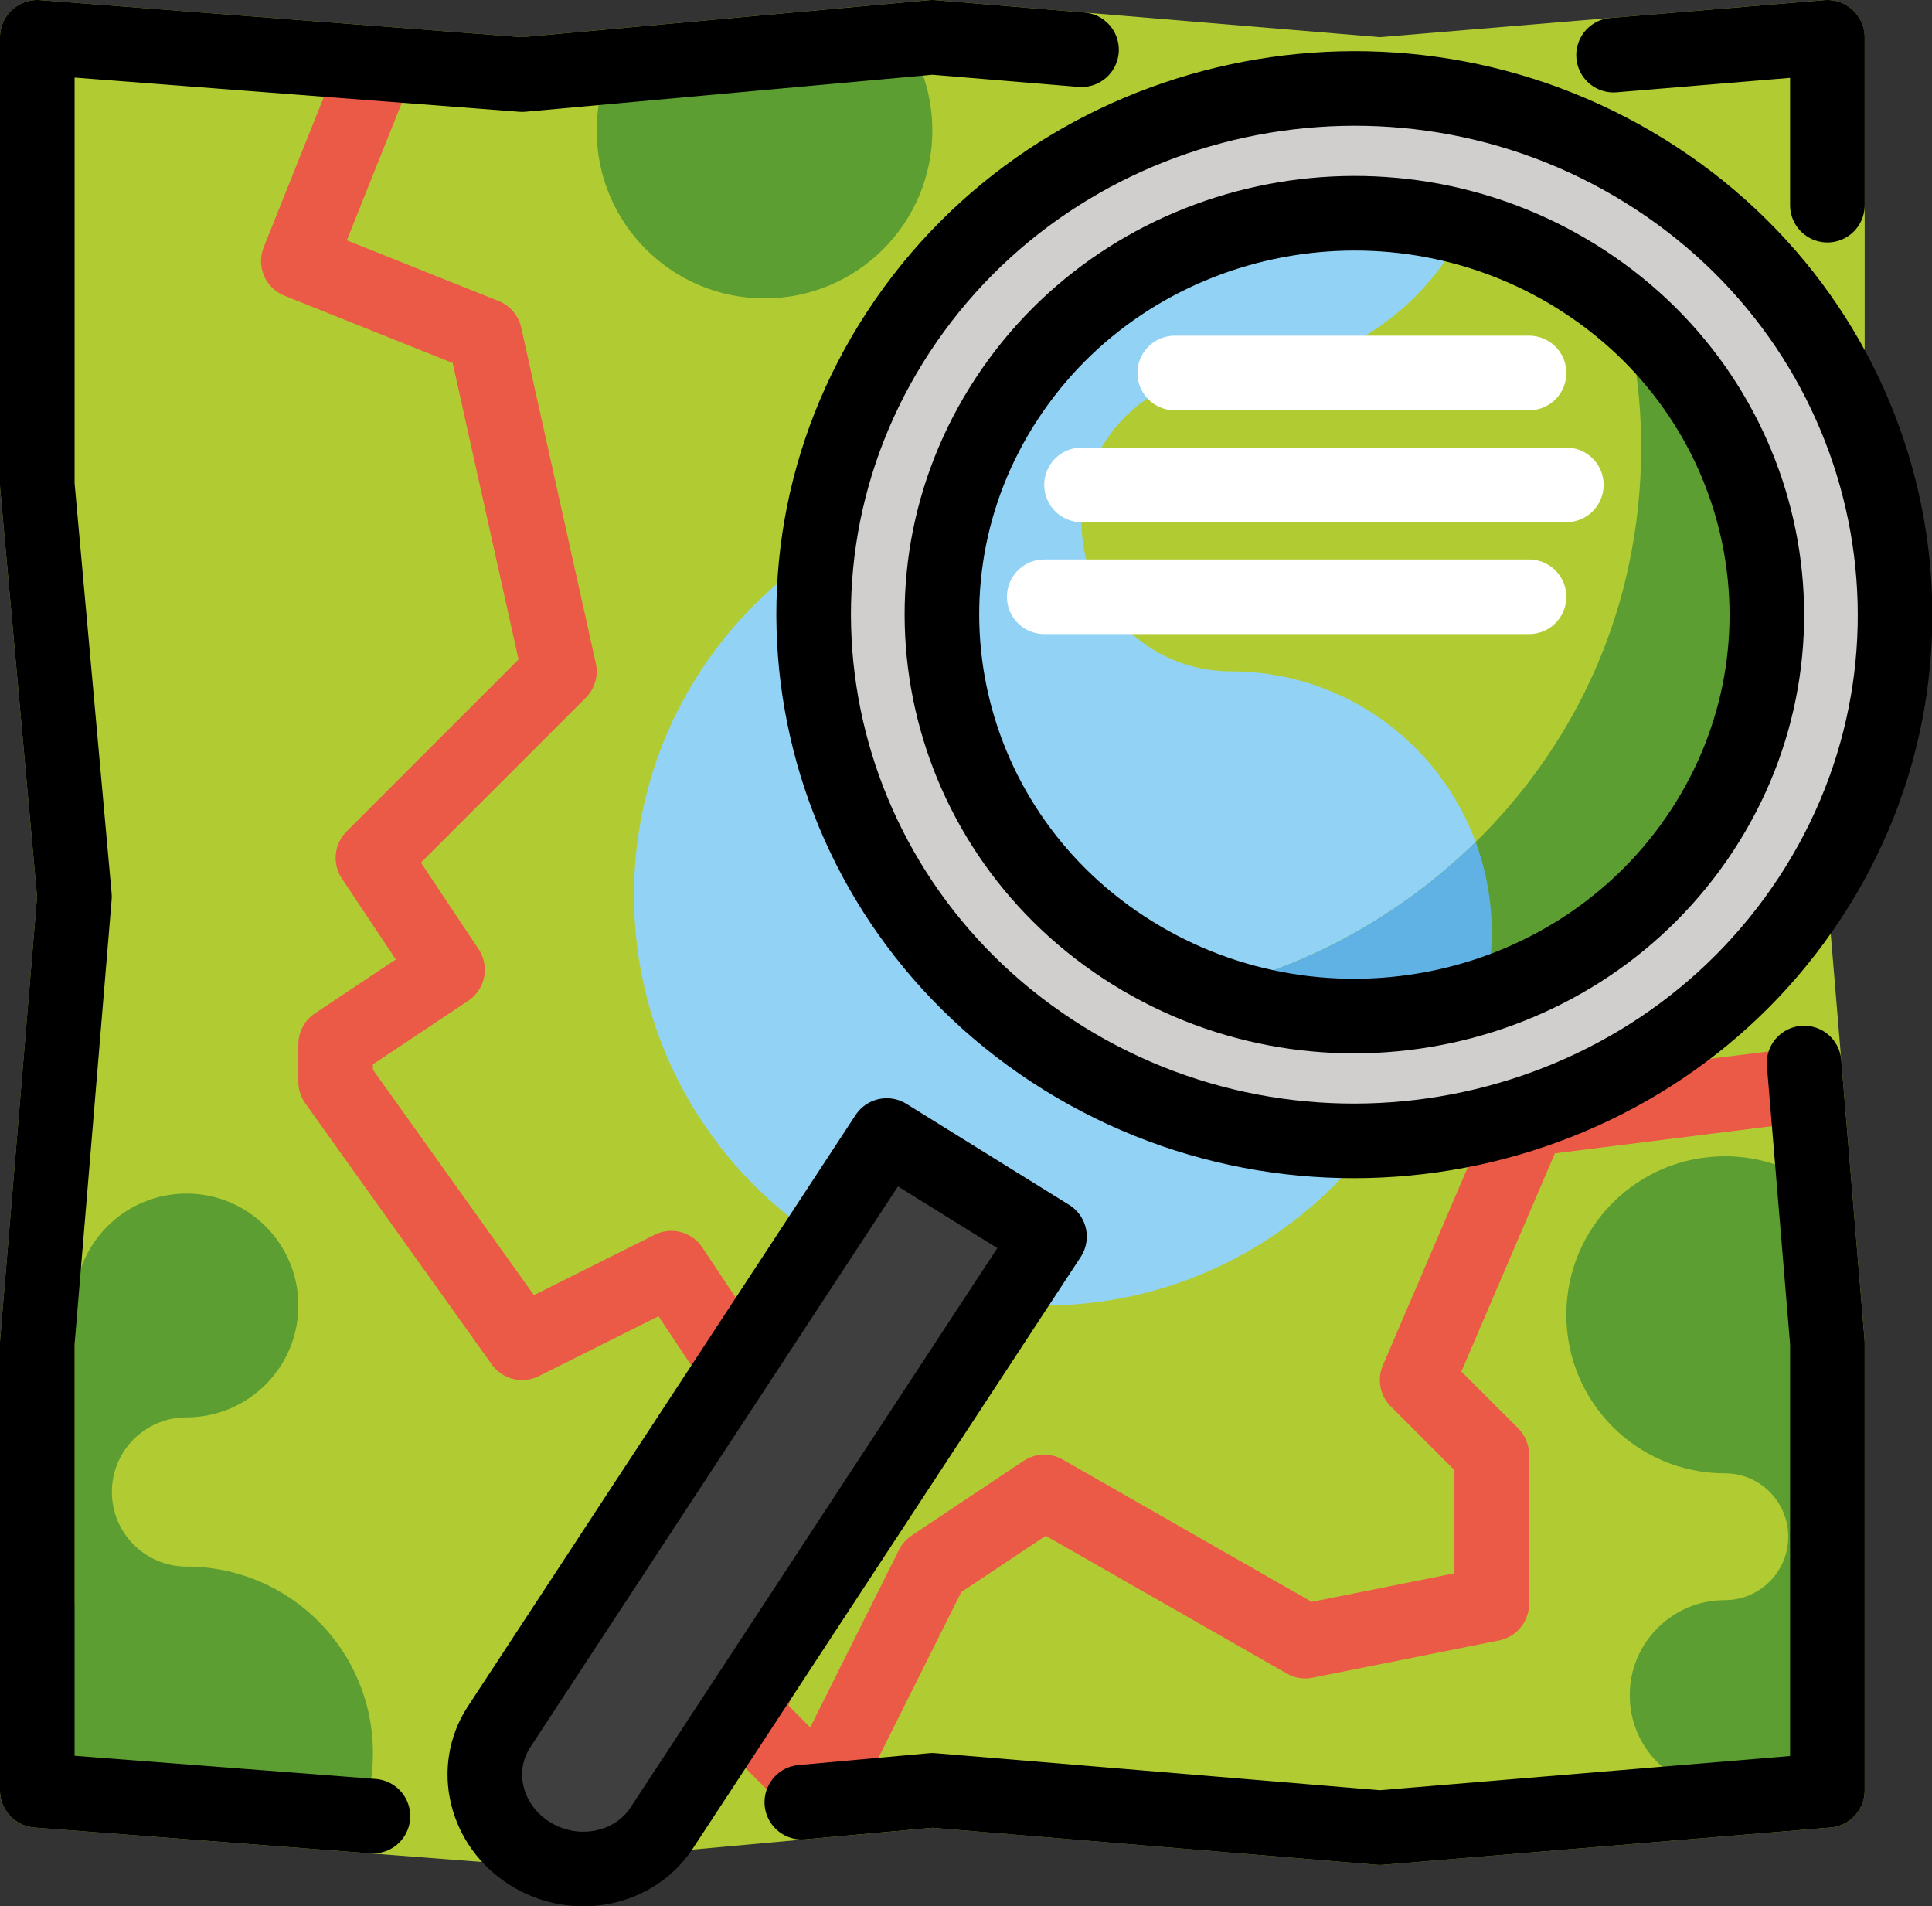 <?xml version="1.0" encoding="UTF-8" standalone="no"?>
<svg
   id="emoji"
   viewBox="0 0 51.805 51.108"
   version="1.1"
   sodipodi:docname="e04a.svg"
   width="51.805"
   height="51.108"
   xmlns:inkscape="http://www.inkscape.org/namespaces/inkscape"
   xmlns:sodipodi="http://sodipodi.sourceforge.net/DTD/sodipodi-0.dtd"
   xmlns="http://www.w3.org/2000/svg"
   xmlns:svg="http://www.w3.org/2000/svg">
  <rect x="0" y="0" width="51.805" height="51.108" fill="#333333" stroke="none"/>
  <defs
     id="defs21" />
  <sodipodi:namedview
     id="namedview21"
     pagecolor="#ffffff"
     bordercolor="#000000"
     borderopacity="0.25"
     inkscape:showpageshadow="2"
     inkscape:pageopacity="0.0"
     inkscape:pagecheckerboard="0"
     inkscape:deskcolor="#d1d1d1" />
  <g
     id="line-supplement"
     transform="translate(-11,-11)">
    <path
       fill="none"
       stroke="#000000"
       stroke-linecap="round"
       stroke-linejoin="round"
       stroke-width="2"
       d="m 21,13 -2,5 5,2 2,9 -5,5 2,3 -3,2 v 1 l 5,7 4,-2 m 5.5,11 1.5,-3 3,-2 7,4 5,-1 v -4 l -2,-2 1.5,-3.5"
       id="path1" />
  </g>
  <g
     id="color"
     transform="translate(-11,-11)">
    <g
       id="g3">
      <path
         fill="#b1cc33"
         fill-rule="evenodd"
         d="M 25,13 12,12 V 24 L 12.997,35.04 12,47 v 12 l 13,1 11,-1 12,1 12,-1 V 47 L 59.003,35.04 60,24 V 12 L 48,13 36,12 Z"
         clip-rule="evenodd"
         id="path2" />
      <path
         fill="#b1cc33"
         d="m 12,12 0.077,-0.997 C 11.799,10.982 11.525,11.077 11.321,11.266 11.116,11.456 11,11.722 11,12 Z m 13,1 -0.077,0.997 c 0.056,0.004 0.112,0.004 0.167,-0.001 z M 12,24 h -1 c 0,0.03 0.001,0.06 0.004,0.09 z m 0.997,11.04 0.997,0.083 c 0.005,-0.058 0.005,-0.115 -6e-4,-0.173 z M 12,47 11.004,46.917 C 11.001,46.945 11,46.972 11,47 Z m 0,12 h -1 c 0,0.522 0.402,0.957 0.923,0.997 z m 13,1 -0.077,0.997 c 0.056,0.004 0.112,0.004 0.167,-0.001 z m 11,-1 0.083,-0.997 c -0.058,-0.005 -0.116,-0.005 -0.173,6e-4 z m 12,1 -0.083,0.997 c 0.055,0.005 0.111,0.005 0.166,0 z m 12,-1 0.083,0.997 C 60.601,59.953 61,59.52 61,59 Z m 0,-12 h 1 c 0,-0.028 -0.001,-0.055 -0.004,-0.083 z M 59.003,35.04 58.007,34.95 c -0.005,0.058 -0.005,0.115 -6e-4,0.173 z M 60,24 60.996,24.09 C 60.999,24.06 61,24.03 61,24 Z m 0,-12 h 1 c 0,-0.28 -0.117,-0.546 -0.323,-0.736 -0.206,-0.189 -0.481,-0.284 -0.76,-0.261 z m -12,1 -0.083,0.997 c 0.055,0.005 0.111,0.005 0.166,0 z m -12,-1 0.083,-0.997 c -0.058,-0.005 -0.116,-0.005 -0.173,6e-4 z m -24.077,0.997 13,1 0.153,-1.994 -13,-1 z M 13,24 V 12 h -2 v 12 z m 0.993,10.95 -0.997,-11.04 -1.992,0.18 0.997,11.04 z m -0.996,12.133 0.997,-11.96 -1.993,-0.166 -0.997,11.96 z M 13,59 V 47 h -2 v 12 z m 12.077,0.003 -13,-1 -0.153,1.994 13,1 z m 10.833,-0.999 -11,1 0.181,1.992 11,-1 z m 12.174,0.999 -12,-1 -0.166,1.993 12,1 z m 11.834,-1 -12,1 0.166,1.993 12,-1 z M 59,47 v 12 h 2 V 47 Z m -0.993,-11.877 0.997,11.96 1.993,-0.166 -0.997,-11.96 z m 0.997,-11.213 -0.997,11.04 1.992,0.18 0.997,-11.04 z M 59,12 v 12 h 2 V 12 Z m -10.917,1.996 12,-1 -0.166,-1.993 -12,1 z m -12.166,-1 12,1 0.166,-1.993 -12,-1 z m -10.826,0.999 11,-1 -0.181,-1.992 -11,1 z"
         id="path3" />
    </g>
    <path
       fill="none"
       stroke="#ea5a47"
       stroke-linejoin="round"
       stroke-width="2"
       d="m 21,13 -2,5 5,2 2,9 -5,5 2,3 -3,2 v 1 l 5,7 4,-2 4,6 -2,6 2,2 3,-6 3,-2 7,4 5,-1 v -4 l -2,-2 3,-7 8,-1"
       id="path4" />
    <path
       fill="#5c9e31"
       fill-rule="evenodd"
       d="m 16,49 c 1.657,0 3,-1.343 3,-3 0,-1.657 -1.343,-3 -3,-3 -1.657,0 -3,1.343 -3,3 v 8 c -0.379,0.284 -0.716,0.621 -1,1 V 59 h 1 3 4.9 c 0.066,-0.323 0.1,-0.657 0.1,-1 0,-2.761 -2.239,-5 -5,-5 -1.105,0 -2,-0.895 -2,-2 0,-1.105 0.895,-2 2,-2 z"
       clip-rule="evenodd"
       id="path5" />
    <path
       fill="#5c9e31"
       fill-rule="evenodd"
       d="m 57.25,53.9 c -1.408,0 -2.55,1.142 -2.55,2.55 0,1.408 1.142,2.55 2.55,2.55 1.408,0 2.55,-1.142 2.55,-2.55 v -0.006 -6.794 c 0.322,-0.242 0.608,-0.528 0.85,-0.85 V 43.7 C 59.875,42.667 58.64,42 57.25,42 54.903,42 53,43.903 53,46.25 c 0,2.347 1.903,4.25 4.25,4.25 0.939,0 1.7,0.761 1.7,1.7 0,0.939 -0.761,1.7 -1.7,1.7 z"
       clip-rule="evenodd"
       id="path6" />
    <path
       fill="#92d3f5"
       fill-rule="evenodd"
       d="M 48.867,39.867 C 48.258,39.955 47.634,40 47,40 39.82,40 34,34.18 34,27 34,26.366 34.045,25.742 34.133,25.133 30.499,26.928 28,30.672 28,35 c 0,6.075 4.925,11 11,11 4.328,0 8.072,-2.499 9.867,-6.133 z"
       clip-rule="evenodd"
       id="path7" />
    <path
       fill="#5c9e31"
       fill-rule="evenodd"
       d="M 31.5,19 C 33.985,19 36,16.985 36,14.5 36,13.575 35.721,12.715 35.242,12 H 27.758 C 27.279,12.715 27,13.575 27,14.5 c 0,2.485 2.015,4.5 4.5,4.5 z"
       clip-rule="evenodd"
       id="path8" />
    <path
       fill="#b1cc33"
       d="m 56.707,33.425 c 3.317,-5.198 1.792,-12.102 -3.407,-15.419 -5.198,-3.317 -12.102,-1.792 -15.419,3.407 -3.317,5.199 -1.792,12.102 3.406,15.419 5.199,3.317 12.102,1.792 15.419,-3.407 z"
       id="path9" />
    <path
       fill="#92d3f5"
       fill-rule="evenodd"
       d="M 50.973,14.618 C 50.66,18.195 47.658,21 44,21 c -2.209,0 -4,1.791 -4,4 0,2.209 1.791,4 4,4 3.866,0 7,3.134 7,7 0,1.341 -0.377,2.595 -1.032,3.66 C 49.015,39.882 48.021,40 47,40 42.979,40 39.385,38.175 37,35.307 V 18.693 C 39.385,15.825 42.979,14 47,14 c 1.386,0 2.721,0.217 3.973,0.618 z"
       clip-rule="evenodd"
       id="path10" />
    <path
       fill="#5c9e31"
       d="m 56.764,33.79 c 1.461,-2.289 2.284,-6.515 1.698,-9.167 -0.401,-1.816 -2.655,-3.84 -3.899,-5.159 0.649,2.354 1.038,7.351 -2.185,11.972 -2.736,3.921 -6.691,5.635 -8.948,6.058 4.249,1.283 10.831,0.217 13.334,-3.703 z"
       id="path11" />
    <path
       fill="#61b2e4"
       fill-rule="evenodd"
       d="M 50.569,33.575 C 50.848,34.331 51,35.148 51,36 c 0,0.542 -0.062,1.069 -0.178,1.576 -2.509,0.614 -5.247,0.565 -7.392,-0.083 1.795,-0.336 4.663,-1.488 7.138,-3.918 z"
       clip-rule="evenodd"
       id="path12" />
    <path
       fill="#d0cfce"
       d="m 55.101,15.185 c -3.268,-2.084 -7.151,-2.772 -10.937,-1.937 -3.785,0.837 -7.018,3.097 -9.104,6.364 -4.304,6.746 -2.318,15.737 4.428,20.041 6.745,4.305 15.735,2.32 20.041,-4.427 2.085,-3.268 2.773,-7.152 1.936,-10.937 -0.837,-3.785 -3.096,-7.018 -6.365,-9.104 z m 1.836,18.388 c -2.179,3.415 -5.882,5.281 -9.661,5.281 -2.104,9e-4 -4.232,-0.579 -6.134,-1.792 -5.317,-3.393 -6.882,-10.479 -3.489,-15.795 1.644,-2.575 4.191,-4.358 7.175,-5.016 2.984,-0.658 6.044,-0.118 8.621,1.527 2.575,1.643 4.357,4.191 5.016,7.175 0.659,2.983 0.117,6.044 -1.527,8.621 z"
       id="path13" />
    <path
       fill="#3f3f3f"
       d="m 34.767,41.209 -6.918,10.335 -3.711,5.816 c -0.478,0.75 0.38,3.211 1.129,3.689 0.361,0.231 2.533,0.011 2.533,0.011 L 39.324,43.867 Z"
       id="path14" />
    <path
       fill="none"
       stroke="#ffffff"
       stroke-linecap="round"
       stroke-width="2"
       d="M 42.5,21 H 52"
       id="path15" />
    <path
       fill="none"
       stroke="#ffffff"
       stroke-linecap="round"
       stroke-width="2"
       d="M 40,24 H 53"
       id="path16" />
    <path
       fill="none"
       stroke="#ffffff"
       stroke-linecap="round"
       stroke-width="2"
       d="M 39,27 H 52"
       id="path17" />
  </g>
  <g
     id="line"
     transform="translate(-11,-11)">
    <path
       fill="none"
       stroke="#000000"
       stroke-linecap="round"
       stroke-linejoin="round"
       stroke-miterlimit="10"
       stroke-width="2"
       d="m 59.537,35.067 c 4.307,-6.567 2.326,-15.289 -4.423,-19.479 -6.75,-4.191 -15.712,-2.264 -20.019,4.304 -4.307,6.567 -2.326,15.289 4.423,19.479 6.75,4.191 15.712,2.264 20.019,-4.304 z"
       id="path18" />
    <path
       fill="none"
       stroke="#000000"
       stroke-linecap="round"
       stroke-linejoin="round"
       stroke-miterlimit="10"
       stroke-width="2"
       d="m 56.639,33.267 c 3.285,-5.01 1.775,-11.662 -3.374,-14.859 -5.149,-3.197 -11.986,-1.727 -15.271,3.283 -3.285,5.01 -1.775,11.662 3.374,14.859 5.149,3.197 11.986,1.727 15.271,-3.283 z"
       id="path19" />
    <path
       fill="none"
       stroke="#000000"
       stroke-linecap="round"
       stroke-linejoin="round"
       stroke-miterlimit="10"
       stroke-width="2"
       d="m 34.777,41.444 4.364,2.709 -10.396,15.853 c -0.743,1.133 -2.322,1.444 -3.526,0.696 -1.205,-0.748 -1.58,-2.273 -0.837,-3.405 z"
       id="path20" />
    <path
       fill="none"
       stroke="#000000"
       stroke-linecap="round"
       stroke-linejoin="round"
       stroke-width="2"
       d="M 40,12.333 36,12 25,13 12,12 V 24 L 12.997,35.04 12,47 v 12 l 9,0.692 M 54.266,12.478 60,12 v 4.5 M 59.375,39.5 60,47 v 12 l -12,1 -12,-1 -3.5,0.318"
       id="path21" />
  </g>
</svg>
